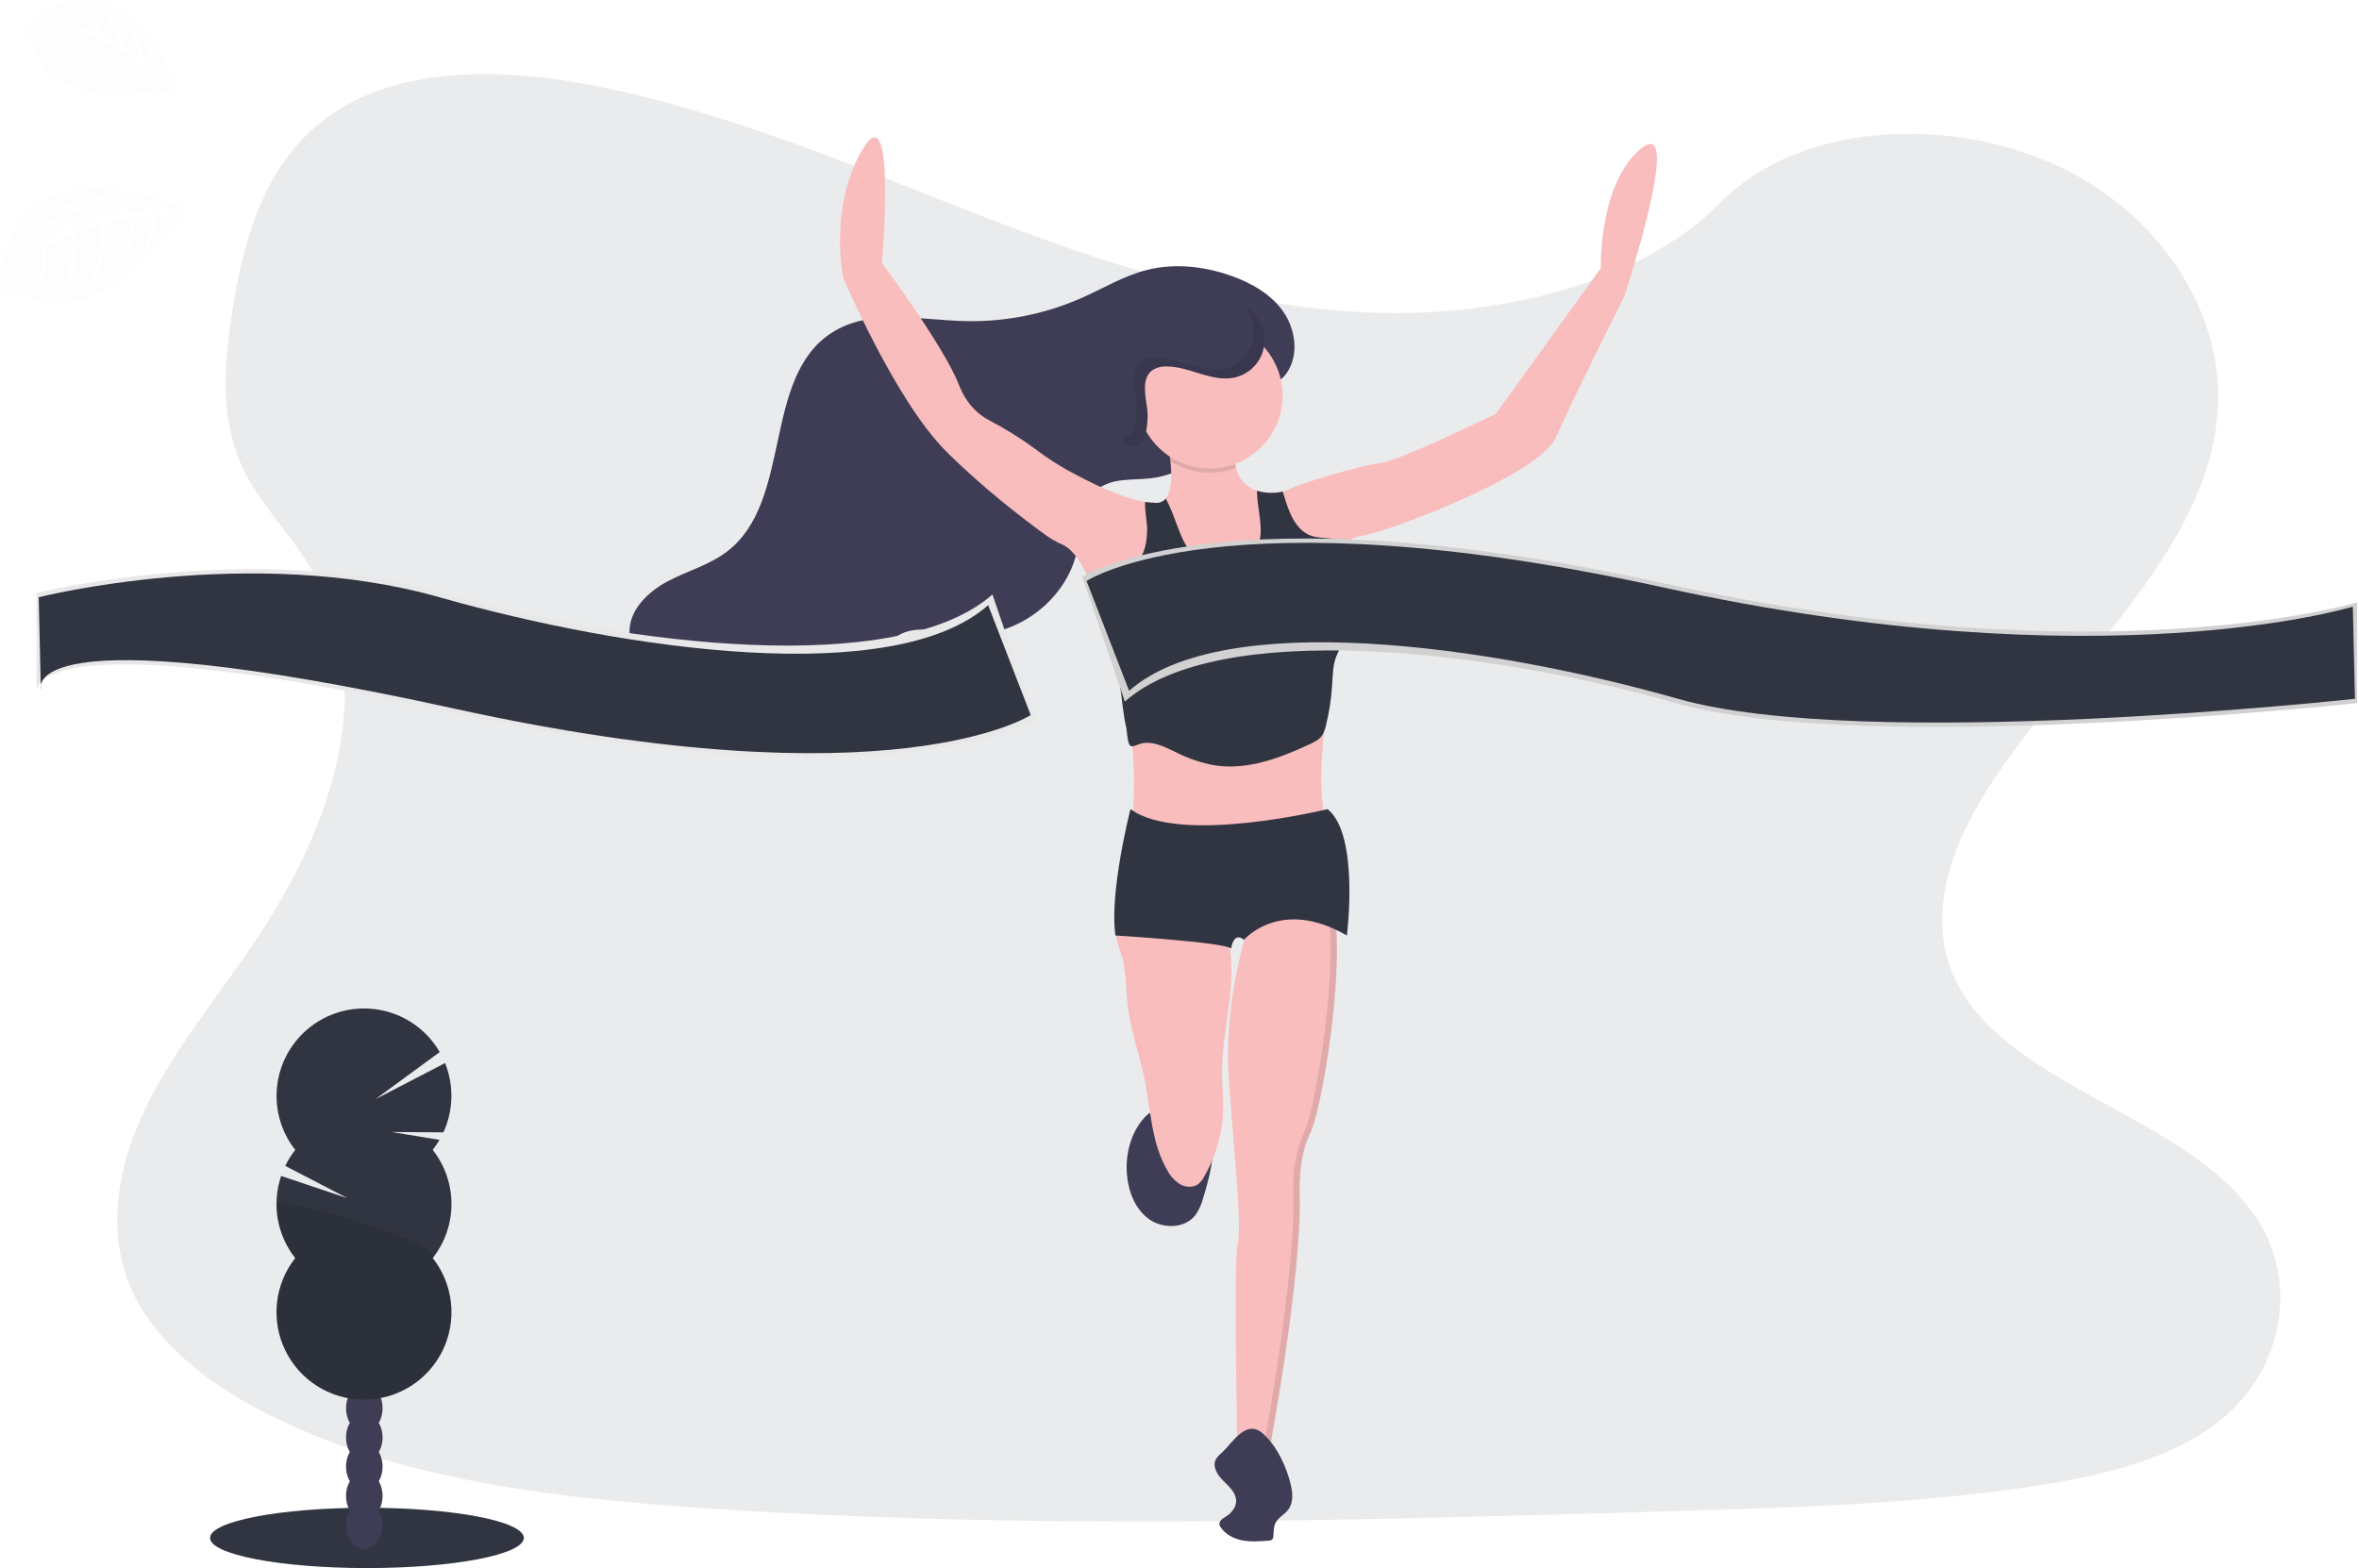 <svg xmlns="http://www.w3.org/2000/svg" width="1101" height="732" fill="none" viewBox="0 0 1101 732"><g clip-path="url(#clip0)"><path fill="#313541" d="M641.24 145.99C576.52 143.69 514.88 122.8 456.06 99.99C397.24 77.18 338.9 51.8 275.73 39.69C235.1 31.9 188.63 30.8 155.9 52.58C124.39 73.58 114.21 109.73 108.74 143.31C104.62 168.57 102.2 195.15 113.48 218.8C121.32 235.22 135.22 249.02 144.84 264.75C178.31 319.47 154.65 386.95 118.39 440.38C101.39 465.45 81.64 489.38 68.51 516.04C55.38 542.7 49.31 573.29 60.8 600.51C72.18 627.51 99.31 647.75 128.7 662C188.39 690.94 258.7 699.23 327.31 703.92C479.14 714.31 631.77 709.81 784 705.31C840.34 703.64 896.92 701.95 952.34 693.24C983.12 688.4 1014.89 680.72 1037.24 662.19C1065.6 638.66 1072.63 598.81 1053.62 569.31C1021.74 519.82 933.62 507.53 911.31 454.41C899.05 425.18 911.64 392.61 929.47 365.5C967.71 307.34 1031.8 256.31 1035.17 189.82C1037.49 144.16 1006.68 98.43 959.04 76.82C909.11 54.17 839.86 57.02 803.04 94.51C765.06 133.07 698.39 147.92 641.24 145.99Z" opacity=".1"/><path fill="#313541" d="M171.26 731.98C211.693 731.98 244.47 725.676 244.47 717.9C244.47 710.124 211.693 703.82 171.26 703.82C130.827 703.82 98.05 710.124 98.05 717.9C98.05 725.676 130.827 731.98 171.26 731.98Z"/><path fill="#3F3D56" d="M170.03 723.08C174.735 723.08 178.55 718.083 178.55 711.92C178.55 705.756 174.735 700.76 170.03 700.76C165.325 700.76 161.51 705.756 161.51 711.92C161.51 718.083 165.325 723.08 170.03 723.08Z"/><path fill="#3F3D56" d="M170.03 709.44C174.735 709.44 178.55 704.444 178.55 698.28C178.55 692.117 174.735 687.12 170.03 687.12C165.325 687.12 161.51 692.117 161.51 698.28C161.51 704.444 165.325 709.44 170.03 709.44Z"/><path fill="#3F3D56" d="M170.03 695.8C174.735 695.8 178.55 690.804 178.55 684.64C178.55 678.477 174.735 673.48 170.03 673.48C165.325 673.48 161.51 678.477 161.51 684.64C161.51 690.804 165.325 695.8 170.03 695.8Z"/><path fill="#3F3D56" d="M170.03 682.17C174.735 682.17 178.55 677.174 178.55 671.01C178.55 664.847 174.735 659.85 170.03 659.85C165.325 659.85 161.51 664.847 161.51 671.01C161.51 677.174 165.325 682.17 170.03 682.17Z"/><path fill="#3F3D56" d="M170.03 668.53C174.735 668.53 178.55 663.533 178.55 657.37C178.55 651.206 174.735 646.21 170.03 646.21C165.325 646.21 161.51 651.206 161.51 657.37C161.51 663.533 165.325 668.53 170.03 668.53Z"/><path fill="#3F3D56" d="M170.03 654.89C174.735 654.89 178.55 649.893 178.55 643.73C178.55 637.566 174.735 632.57 170.03 632.57C165.325 632.57 161.51 637.566 161.51 643.73C161.51 649.893 165.325 654.89 170.03 654.89Z"/><path fill="#3F3D56" d="M170.03 641.25C174.735 641.25 178.55 636.254 178.55 630.09C178.55 623.927 174.735 618.93 170.03 618.93C165.325 618.93 161.51 623.927 161.51 630.09C161.51 636.254 165.325 641.25 170.03 641.25Z"/><path fill="#313541" d="M201.94 536.76C203.108 535.279 204.17 533.719 205.12 532.09L182.72 528.41L206.94 528.59C209.265 523.535 210.534 518.058 210.668 512.495C210.802 506.933 209.799 501.401 207.72 496.24L175.23 513.1L205.23 491.1C202.42 486.253 198.642 482.037 194.132 478.713C189.622 475.389 184.477 473.029 179.015 471.779C173.554 470.53 167.894 470.417 162.387 471.449C156.881 472.481 151.645 474.635 147.007 477.778C142.369 480.92 138.427 484.983 135.427 489.715C132.426 494.446 130.432 499.744 129.567 505.28C128.703 510.815 128.987 516.469 130.401 521.89C131.816 527.311 134.331 532.383 137.79 536.79C135.976 539.1 134.413 541.598 133.13 544.24L162.21 559.34L131.21 548.94C129.029 555.373 128.489 562.249 129.638 568.944C130.787 575.64 133.589 581.942 137.79 587.28C133.052 593.302 130.105 600.537 129.285 608.155C128.464 615.774 129.805 623.47 133.152 630.362C136.5 637.255 141.719 643.067 148.214 647.133C154.709 651.199 162.217 653.355 169.88 653.355C177.543 653.355 185.051 651.199 191.546 647.133C198.041 643.067 203.26 637.255 206.608 630.362C209.955 623.47 211.296 615.774 210.475 608.155C209.655 600.537 206.708 593.302 201.97 587.28C207.632 580.083 210.71 571.192 210.71 562.035C210.71 552.878 207.632 543.987 201.97 536.79L201.94 536.76Z"/><path fill="#000" d="M129.06 561.99C129.048 571.147 132.127 580.041 137.8 587.23C133.062 593.252 130.115 600.487 129.294 608.105C128.474 615.724 129.815 623.42 133.162 630.312C136.51 637.205 141.729 643.017 148.224 647.083C154.719 651.149 162.227 653.305 169.89 653.305C177.553 653.305 185.061 651.149 191.556 647.083C198.051 643.017 203.27 637.205 206.618 630.312C209.965 623.42 211.306 615.724 210.485 608.105C209.665 600.487 206.718 593.252 201.98 587.23C207.42 580.3 129.06 557.42 129.06 561.99Z" opacity=".1"/><path fill="#3F3D56" d="M525.95 547.99C526.57 555.99 529.65 564.27 536.13 568.99C542.61 573.71 552.92 573.62 557.87 567.28C559.532 564.9 560.755 562.241 561.48 559.43C565.65 546.25 568.61 531.83 564.04 518.78C553.73 518.11 541.78 513.26 534.04 521.78C527.79 528.72 525.23 538.74 525.95 547.99Z"/><path fill="#FABDBD" d="M573.81 467.36C572.44 478.99 570.11 490.57 570.35 502.28C570.44 506.8 570.92 511.28 570.93 515.82C570.947 527.608 567.842 539.191 561.93 549.39C561.307 550.589 560.474 551.666 559.47 552.57C557.1 554.49 553.53 554.33 550.87 552.86C548.271 551.243 546.16 548.952 544.76 546.23C537.31 533.47 537.1 517.96 534.15 503.49C531.89 492.42 527.93 481.69 526.5 470.49C525.57 463.28 525.71 455.93 524.23 448.81C523.78 446.66 522.52 443.43 521.69 440.26C520.93 437.43 520.51 434.65 521.29 432.74C522.88 428.83 528.09 430.35 531.48 430.59C543.418 431.475 555.407 431.445 567.34 430.5C568.52 430.41 569.86 430.36 570.69 431.2C571.052 431.624 571.324 432.117 571.49 432.65C572.44 435.25 573.166 437.926 573.66 440.65C575.31 449.36 574.85 458.49 573.81 467.36Z"/><g opacity=".1"><path fill="#000" d="M569.21 430.5C568.595 430.435 567.975 430.435 567.36 430.5C561.64 430.96 555.91 431.19 550.19 431.22C556.53 431.233 562.87 430.993 569.21 430.5Z" opacity=".1"/><path fill="#000" d="M552.89 552.86C550.291 551.243 548.18 548.952 546.78 546.23C539.33 533.47 539.12 517.96 536.17 503.49C533.91 492.42 529.95 481.69 528.52 470.49C527.59 463.28 527.73 455.93 526.25 448.81C525.8 446.66 524.54 443.43 523.71 440.26C522.95 437.43 522.53 434.65 523.31 432.74C523.641 431.957 524.199 431.291 524.912 430.828C525.625 430.364 526.46 430.125 527.31 430.14C524.78 429.97 522.31 430.27 521.31 432.74C520.53 434.65 520.95 437.43 521.71 440.26C522.54 443.43 523.8 446.66 524.25 448.81C525.73 455.93 525.59 463.28 526.52 470.49C527.95 481.7 531.91 492.43 534.17 503.49C537.12 517.96 537.33 533.49 544.78 546.23C546.18 548.952 548.291 551.243 550.89 552.86C552.486 553.743 554.316 554.113 556.13 553.92C554.994 553.771 553.895 553.412 552.89 552.86V552.86Z" opacity=".1"/></g><path fill="#FABDBD" d="M611.62 528.69C605.62 540.69 606.62 557.69 606.62 557.69C607.62 597.69 591.62 681.69 591.62 681.69H577.62C577.62 681.69 575.62 588.69 577.62 580.69C579.62 572.69 576.62 544.69 573.62 505.69C571.39 476.69 577.46 450.41 580.72 438.88C581.84 434.88 582.62 432.69 582.62 432.69C582.62 432.69 605.62 398.69 618.62 414.69C621.62 418.41 623.21 425.92 623.76 435.4C625.54 466.68 616.22 519.48 611.62 528.69Z"/><path fill="#000" d="M623.76 435.4C623.21 425.92 621.64 418.4 618.62 414.69C615.72 411.13 612.32 410.05 608.8 410.52C611.528 410.973 613.974 412.468 615.62 414.69C618.62 418.41 620.21 425.92 620.76 435.4C622.54 466.68 613.22 519.48 608.62 528.69C602.62 540.69 603.62 557.69 603.62 557.69C604.62 597.69 588.62 681.69 588.62 681.69H591.62C591.62 681.69 607.62 597.69 606.62 557.69C606.62 557.69 605.62 540.69 611.62 528.69C616.22 519.48 625.54 466.68 623.76 435.4Z" opacity=".1"/><path fill="#3F3D56" d="M570.34 678.04C569.223 678.917 568.256 679.971 567.48 681.16C565.69 684.54 568.23 688.58 570.95 691.27C573.67 693.96 576.95 696.84 576.95 700.67C576.95 703.75 574.62 706.39 572.01 708.03C570.61 708.91 568.85 710.03 569.14 711.69C569.242 712.11 569.421 712.507 569.67 712.86C571.91 716.29 575.88 718.3 579.9 719.06C583.92 719.82 588.07 719.49 592.16 719.16C592.773 719.182 593.371 718.975 593.84 718.58C594.136 718.181 594.294 717.697 594.29 717.2C594.49 715.08 594.36 712.84 595.29 710.93C596.59 708.32 599.58 706.99 601.29 704.65C603.69 701.45 603.36 697 602.45 693.11C600.45 684.64 596 674.98 589.32 669.11C581.58 662.37 575.51 673.17 570.34 678.04Z"/><path fill="#3F3D56" d="M600.64 173.99C606.22 165.65 604.77 153.99 599.07 145.69C593.37 137.39 584.21 132.17 574.76 128.8C562.02 124.26 547.97 122.71 534.88 126.12C524.46 128.83 515.1 134.5 505.28 138.88C487.907 146.631 469.017 150.39 450 149.88C428.89 149.29 405.76 143.88 388.05 155.42C355.63 176.51 370.05 233.91 339.38 257.42C331.11 263.76 320.7 266.53 311.5 271.42C302.3 276.31 293.58 284.82 293.8 295.24C293.9 300.24 296.1 305.01 298.8 309.24C310.3 327.47 331.8 338.75 353.33 338.54C374.86 338.33 395.87 326.88 408.28 309.26C411.39 304.85 414.13 299.94 418.64 297C427.64 291.1 439.5 295.23 450.24 296.11C474.15 298.06 498.07 280.11 502.83 256.56C504.83 246.51 504.48 234.5 512.57 228.19C519.1 223.1 528.29 224.19 536.57 223.32C551.71 221.75 563.66 212.32 571.88 200C575.65 194.35 576.09 187.6 581.23 183.15C586.77 178.26 595.34 181.87 600.64 173.99Z"/><g opacity=".1"><path fill="#000" d="M430 151.81C438.769 152.051 447.539 151.38 456.17 149.81C453.79 149.88 451.39 149.88 449 149.81C432.43 149.35 414.62 145.93 399.16 150.05C409.36 150.15 419.91 151.53 430 151.81Z" opacity=".1"/><path fill="#000" d="M398.62 298.99C394.11 301.93 391.37 306.84 388.26 311.25C378.701 324.668 364.73 334.299 348.79 338.46C349.96 338.51 351.13 338.54 352.31 338.53C373.86 338.32 394.85 326.87 407.26 309.25C410.37 304.84 413.11 299.93 417.62 296.99L418.4 296.51C411.34 295.54 404.41 295.2 398.62 298.99Z" opacity=".1"/><path fill="#000" d="M598.06 145.66C592.37 137.4 583.2 132.14 573.75 128.77C561.01 124.23 546.96 122.68 533.87 126.09C533.57 126.16 533.28 126.25 532.99 126.33C540.421 126.744 547.751 128.24 554.75 130.77C564.2 134.14 573.37 139.4 579.06 147.66C584.75 155.92 586.21 167.66 580.63 175.96C575.33 183.87 566.76 180.26 561.15 185.13C556.01 189.58 555.57 196.33 551.8 201.98C544.73 212.55 534.89 220.98 522.64 224.18C526.85 223.68 531.29 223.74 535.49 223.3C550.63 221.73 562.58 212.3 570.8 199.98C574.57 194.33 575.01 187.58 580.15 183.13C585.76 178.26 594.33 181.87 599.63 173.96C605.22 165.62 603.77 153.92 598.06 145.66Z" opacity=".1"/><path fill="#000" d="M516.5 225.3C508.27 226.16 499.08 225.08 492.5 230.17C484.41 236.48 484.8 248.49 482.76 258.54C479.25 276.11 464.99 290.6 448.06 295.99L449.25 296.1C473.16 298.05 497.08 280.1 501.84 256.55C503.84 246.5 503.49 234.49 511.58 228.18C513.438 226.79 515.547 225.772 517.79 225.18C517.34 225.19 516.93 225.26 516.5 225.3Z" opacity=".1"/></g><path fill="#FABDBD" d="M758.12 138.19C758.12 138.19 734.12 186.19 726.12 204.19C718.12 222.19 645.12 249.19 635.12 250.19C632.438 250.558 629.939 251.761 627.98 253.63C622.33 258.63 619.12 267.19 619.12 267.19C619.12 267.19 623.12 294.19 618.12 339.19C618.02 340.06 617.93 340.93 617.85 341.77C613.49 384.59 622.62 394.69 622.62 394.69C622.62 394.69 525.62 431.69 528.62 383.69C529.56 368.58 529.42 357.54 528.49 348.31C527.472 338.861 525.55 329.532 522.75 320.45C520.38 312.16 517.55 303.07 514.62 290.69C513.21 284.513 511.351 278.447 509.06 272.54C508.99 272.36 508.92 272.18 508.86 272.01C503.86 259.6 498.86 255.59 496 254.29C493.3 253.115 490.726 251.668 488.32 249.97C479.08 243.3 459.25 228.35 441.59 210.69C417.59 186.69 393.59 129.69 393.59 129.69C393.59 129.69 386.59 96.69 402.59 69.69C418.59 42.69 411.59 122.69 411.59 122.69C411.59 122.69 440.59 161.69 447.59 179.69C451.19 188.95 456.91 193.69 461.59 196.15C469.322 200.175 476.725 204.803 483.73 209.99C488.464 213.568 493.439 216.816 498.62 219.71C509.8 225.71 523.19 232.48 534.35 234.26C536.092 234.548 537.854 234.698 539.62 234.71C540.458 234.737 541.29 234.57 542.053 234.223C542.816 233.877 543.489 233.359 544.02 232.71C547.02 229.18 546.95 221.58 546.26 215.33C545.891 212.092 545.344 208.877 544.62 205.7C544.62 205.7 577.12 185.2 576.12 210.2C575.965 212.963 576.221 215.733 576.88 218.42C577.412 220.887 578.589 223.168 580.292 225.03C581.994 226.892 584.161 228.269 586.57 229.02C590.472 230.165 594.602 230.299 598.57 229.41C599.807 229.199 601.002 228.79 602.11 228.2C605.11 226.2 635.11 217.2 644.11 216.2C653.11 215.2 698.11 193.2 698.11 193.2L747.11 125.2C747.11 125.2 746.11 85.2 766.11 69.2C786.11 53.2 758.12 138.19 758.12 138.19Z"/><g opacity=".1"><path fill="#000" d="M617.85 335.77C616.976 343.806 616.592 351.887 616.7 359.97C616.8 354.69 617.15 348.66 617.85 341.77C617.93 340.93 618.02 340.06 618.12 339.19C619.869 323.79 620.704 308.299 620.62 292.8C620.466 306.297 619.631 319.777 618.12 333.19C618.06 334.06 617.93 334.93 617.85 335.77Z" opacity=".1"/><path fill="#000" d="M545.66 205.06C544.99 205.45 544.66 205.69 544.66 205.69C545.632 209.968 546.274 214.314 546.58 218.69C546.782 214.127 546.473 209.555 545.66 205.06V205.06Z" opacity=".1"/><path fill="#000" d="M412.06 117.26C412.55 110.26 413.28 97.71 413.14 86.55C412.97 101.47 411.64 116.69 411.64 116.69L412.06 117.26Z" opacity=".1"/><path fill="#000" d="M528.69 382.52C528.69 382.91 528.69 383.3 528.62 383.69C525.62 431.69 622.62 394.69 622.62 394.69C621.486 393.158 620.629 391.438 620.09 389.61C605.48 394.81 532.06 418.99 528.69 382.52Z" opacity=".1"/><path fill="#000" d="M758.12 132.19C758.12 132.19 734.12 180.19 726.12 198.19C718.12 216.19 645.12 243.19 635.12 244.19C632.438 244.558 629.939 245.761 627.98 247.63C622.33 252.63 619.12 261.19 619.12 261.19C619.12 261.19 619.36 262.82 619.65 265.92C620.77 263.35 623.65 257.45 627.98 253.63C629.939 251.761 632.438 250.558 635.12 250.19C645.12 249.19 718.12 222.19 726.12 204.19C734.12 186.19 758.12 138.19 758.12 138.19C758.12 138.19 775.03 86.84 773.17 71.48C771.63 91.16 758.12 132.19 758.12 132.19Z" opacity=".1"/><path fill="#000" d="M528.49 342.31C527.472 332.861 525.55 323.532 522.75 314.45C520.38 306.16 517.55 297.07 514.62 284.69C513.21 278.513 511.351 272.447 509.06 266.54C508.99 266.36 508.92 266.18 508.86 266.01C503.86 253.6 498.86 249.59 496 248.29C493.3 247.115 490.726 245.668 488.32 243.97C479.08 237.3 459.25 222.35 441.59 204.69C417.59 180.69 393.59 123.69 393.59 123.69C392.703 118.878 392.208 114.002 392.11 109.11C391.866 116.003 392.362 122.903 393.59 129.69C393.59 129.69 417.59 186.69 441.59 210.69C459.25 228.35 479.08 243.3 488.32 249.97C490.745 251.671 493.339 253.119 496.06 254.29C498.91 255.59 503.9 259.6 508.92 272.01C508.98 272.18 509.05 272.36 509.12 272.54C511.401 278.448 513.249 284.514 514.65 290.69C517.58 303.07 520.41 312.16 522.78 320.45C525.58 329.532 527.502 338.861 528.52 348.31C528.94 352.49 529.19 357.04 529.26 362.16C529.381 355.534 529.124 348.907 528.49 342.31Z" opacity=".1"/></g><path fill="#313541" d="M627.53 298.87C626.003 301.394 624.666 304.028 623.53 306.75C622.02 310.95 622.01 315.52 621.73 319.97C621.331 326.215 620.381 332.412 618.89 338.49C618.649 339.609 618.314 340.707 617.89 341.77C617.591 342.486 617.198 343.159 616.72 343.77C616.187 344.422 615.56 344.992 614.86 345.46C613.787 346.176 612.652 346.795 611.47 347.31C597.55 353.81 582.37 359.55 567.18 357.31C560.758 356.187 554.544 354.097 548.75 351.11C543.25 348.44 537.03 345.27 531.33 347.49C530.455 347.934 529.512 348.228 528.54 348.36C528.352 348.363 528.164 348.346 527.98 348.31C526.1 347.95 526.1 341.61 525.67 339.74C524.03 332.56 523.78 326.74 522.8 320.5C522.279 317.049 521.473 313.648 520.39 310.33C516.39 298.23 515.18 285.33 515.18 272.65C515.18 272.02 510.68 272.65 509.18 272.59C508.8 272.59 508.59 272.53 508.68 272.4C508.767 272.276 508.867 272.162 508.98 272.06C509.504 271.635 510.115 271.331 510.77 271.17L511.95 270.82C518.13 269.07 524.95 268.34 529.57 263.99C534.37 259.5 535.57 252.33 535.36 245.77C535.3 243.66 534.27 238.54 534.44 234.29C536.182 234.578 537.944 234.728 539.71 234.74C540.548 234.767 541.38 234.6 542.143 234.253C542.906 233.907 543.579 233.389 544.11 232.74C545.778 235.97 547.222 239.311 548.43 242.74C550.13 246.92 551.43 251.32 553.92 255.1C557.92 261.26 565.3 265.31 572.64 264.69C579.98 264.07 586.81 258.43 588.12 251.19C589.27 244.84 586.6 235.7 586.66 229.1C590.562 230.245 594.692 230.379 598.66 229.49C598.829 229.898 598.972 230.315 599.09 230.74C601.34 238.46 604.34 247.32 611.89 250.06C616.77 251.82 622.54 250.5 627.05 253.06C627.397 253.259 627.731 253.48 628.05 253.72C629.091 254.494 629.988 255.445 630.7 256.53C632.553 259.589 633.653 263.043 633.91 266.61C635.065 277.76 632.842 288.999 627.53 298.87V298.87Z"/><path fill="#000" d="M576.88 218.41C571.891 220.333 566.521 221.055 561.201 220.518C555.882 219.981 550.764 218.201 546.26 215.32C545.891 212.082 545.344 208.867 544.62 205.69C544.62 205.69 577.12 185.19 576.12 210.19C575.965 212.953 576.221 215.723 576.88 218.41V218.41Z" opacity=".1"/><path fill="#FABDBD" d="M564.61 218.69C583.388 218.69 598.61 203.468 598.61 184.69C598.61 165.912 583.388 150.69 564.61 150.69C545.832 150.69 530.61 165.912 530.61 184.69C530.61 203.468 545.832 218.69 564.61 218.69Z"/><path fill="#E8E8E8" d="M505.12 269.19C505.12 269.19 571.12 227.19 776.12 272.19C981.12 317.19 1100.12 281.19 1100.12 281.19V328.19C1100.12 328.19 870.12 353.19 782.12 328.19C694.12 303.19 568.85 288.77 524.98 327.48L505.12 269.19Z"/><path fill="#000" d="M505.12 269.19C505.12 269.19 571.12 227.19 776.12 272.19C981.12 317.19 1100.12 281.19 1100.12 281.19V328.19C1100.12 328.19 870.12 353.19 782.12 328.19C694.12 303.19 568.85 288.77 524.98 327.48L505.12 269.19Z" opacity=".1"/><path fill="#313541" d="M507.12 271.19C507.12 271.19 571.12 229.19 776.12 274.19C981.12 319.19 1098.12 283.19 1098.12 283.19L1099.12 326.19C1099.12 326.19 871.12 351.19 783.12 326.19C695.12 301.19 570.85 283.77 526.98 322.48L507.12 271.19Z"/><path fill="#E8E8E8" d="M483.06 335.79C483.06 335.79 417.06 377.79 212.06 332.79C7.06 287.79 17.06 323.79 17.06 323.79V276.79C17.06 276.79 118.06 251.79 206.06 276.79C294.06 301.79 419.33 316.21 463.2 277.5L483.06 335.79Z"/><path fill="#313541" d="M481.06 333.79C481.06 333.79 417.06 375.79 212.06 330.79C7.06 285.79 19.06 321.79 19.06 321.79L18.06 278.79C18.06 278.79 117.06 253.79 205.06 278.79C293.06 303.79 417.33 321.21 461.2 282.5L481.06 333.79Z"/><path fill="#3F3D56" d="M535.37 190.32C534.37 184.08 532.83 176.22 538.05 172.65C539.912 171.521 542.064 170.965 544.24 171.05C555.05 170.94 565.38 178.47 575.98 176.27C579.353 175.563 582.451 173.897 584.9 171.471C587.349 169.046 589.045 165.965 589.784 162.598C590.524 159.232 590.275 155.723 589.068 152.495C587.861 149.267 585.747 146.456 582.98 144.4C578.81 141.3 573.54 140.18 568.44 139.13C555.03 136.37 541.03 133.62 527.79 137.13C514.55 140.64 502.45 152.51 503.51 166.13C504.01 172.65 507.33 178.57 510.8 184.13C513.44 188.35 523.72 208.13 528.71 208.43C535.75 208.84 536.06 194.4 535.37 190.32Z"/><path fill="#313541" d="M619.62 377.69C619.62 377.69 550.62 394.69 527.62 377.69C527.62 377.69 517.62 416.69 520.62 436.69C520.62 436.69 569.62 439.69 574.62 442.69C574.62 442.69 575.62 434.69 580.62 438.69C580.62 438.69 597.62 418.69 628.62 436.69C628.62 436.69 634.62 389.69 619.62 377.69Z"/><path fill="#000" d="M583 144.4C582.288 143.884 581.544 143.417 580.77 143C582.834 145.346 584.245 148.192 584.864 151.255C585.483 154.317 585.287 157.488 584.296 160.451C583.304 163.414 581.553 166.065 579.216 168.139C576.88 170.213 574.04 171.638 570.98 172.27C560.38 174.47 550.05 166.94 539.24 167.05C537.064 166.965 534.912 167.521 533.05 168.65C527.83 172.22 529.36 180.08 530.36 186.32C531.02 190.4 530.75 204.84 523.73 204.45H523.61C525.54 206.8 527.34 208.39 528.73 208.45C535.73 208.84 536.02 194.45 535.36 190.32C534.36 184.08 532.83 176.22 538.05 172.65C539.912 171.521 542.064 170.965 544.24 171.05C555.05 170.94 565.38 178.47 575.98 176.27C579.353 175.563 582.451 173.897 584.9 171.471C587.349 169.046 589.045 165.965 589.784 162.598C590.524 159.232 590.275 155.723 589.068 152.495C587.861 149.267 585.747 146.456 582.98 144.4H583Z" opacity=".1"/><g opacity=".1"><path fill="#313541" d="M86.36 96.9C86.36 96.9 11.59 65.46 1.79 122.16C1.79 122.16 -3.32 130.99 3.79 138.29C3.79 138.29 5.32 134.38 12.55 138.43C15.131 139.849 17.87 140.96 20.71 141.74C24.548 142.799 28.626 142.581 32.33 141.12C32.33 141.12 56.92 139.79 77.6 107.62C77.6 107.62 86.46 102.14 86.91 100.09L72.09 101.09C72.09 101.09 73.22 111.94 67.09 118.45C67.09 118.45 72.54 101.62 69.92 101.14C69.39 101.04 62.09 102.01 62.09 102.01C62.09 102.01 63.98 120.87 54.09 130.63C54.09 130.63 63.27 111.44 59.27 102.35L48.34 104.46C48.34 104.46 51.34 124.3 40.52 135.85C40.52 135.85 49.41 115.45 45.98 105.08L35.5 108.6C35.5 108.6 38.03 128.02 28.98 137.6C28.98 137.6 36.88 112.99 33.16 109.6C33.16 109.6 23.74 113.42 21.72 115.6C21.72 115.6 23.22 129.6 17.46 134.6C17.46 134.6 21 117.6 19.25 116.9C19.25 116.9 8.3 125.14 4.97 132.25C4.97 132.25 9.13 121.39 17.87 115.25C17.87 115.25 10.53 114.01 4.87 117.08C4.87 117.08 8.66 109.87 20.52 113.29C20.52 113.29 29.31 107.21 31.07 107.29C31.07 107.29 19.85 102.29 11.74 102.9C11.74 102.9 20.43 97.9 33.82 106.26L44.26 102.48C44.26 102.48 29.77 95.05 22.5 95.08C22.5 95.08 32.16 91.35 46.98 101.75L57.67 99.56C57.67 99.56 45.67 92.21 37.58 90.5C37.58 90.5 47.29 88.97 60.76 99.06L68.08 98.44C68.08 98.44 59.22 93.23 56.54 91.96C53.86 90.69 53.98 89.86 53.98 89.86C60.359 90.968 66.304 93.827 71.15 98.12C71.15 98.12 86.29 97.83 86.36 96.9Z" opacity=".1"/></g><g opacity=".1"><path fill="#313541" d="M83.6 40.54C83.6 40.54 57.06 -20.73 18.97 7.37C18.97 7.37 10.9 9.71 10.97 18.07C10.97 18.07 14.11 16.62 16.09 23.14C16.83 25.455 17.837 27.677 19.09 29.76C20.747 32.562 23.271 34.748 26.28 35.99V35.99C26.28 35.99 41.64 49.21 72.28 41.88C72.28 41.88 80.67 43.68 82.11 42.71L72.74 34.85C72.74 34.85 67.24 41.94 59.86 42.29C59.86 42.29 72.69 35.39 71.4 33.61C71.14 33.25 66.26 29.67 66.26 29.67C66.26 29.67 56.63 41.95 45.26 42.14C45.26 42.14 61.65 35.96 64.45 28.29L56.76 23.29C56.76 23.29 47.22 36.78 34.23 37.48C34.23 37.48 51.13 30.48 55 22.32L46.77 18.44C46.77 18.44 37.21 31.44 26.4 31.93C26.4 31.93 45.11 21.81 44.82 17.68C44.82 17.68 37.05 14.58 34.59 14.76C34.59 14.76 27.52 23.91 21.21 23.65C21.21 23.65 33 15.56 32.35 14.15C32.35 14.15 21.15 12.81 15.12 15.15C15.12 15.15 23.78 11.07 32.47 12.41C32.47 12.41 28.82 7.48 23.73 6.11C23.73 6.11 30.09 3.98 35.19 12.77C35.19 12.77 43.87 14.16 44.88 15.2C44.88 15.2 41.08 5.81 35.88 1.58C35.88 1.58 43.88 3.58 47.08 16.15L55.43 19.86C55.43 19.86 51.06 7.19 46.67 3.08C46.67 3.08 54.54 6.36 57.42 20.98L65.01 25.77C65.01 25.77 62.06 14.57 58.24 8.99C58.24 8.99 64.88 13.6 67.14 27.27L71.84 31.07C71.84 31.07 69.54 22.93 68.67 20.65C67.8 18.37 68.35 17.95 68.35 17.95C71.503 22.245 73.403 27.33 73.84 32.64C73.84 32.64 83.06 41.06 83.6 40.54Z" opacity=".1"/></g></g><defs><clipPath id="clip0"><rect width="1100.11" height="731.98" fill="#fff"/></clipPath></defs></svg>